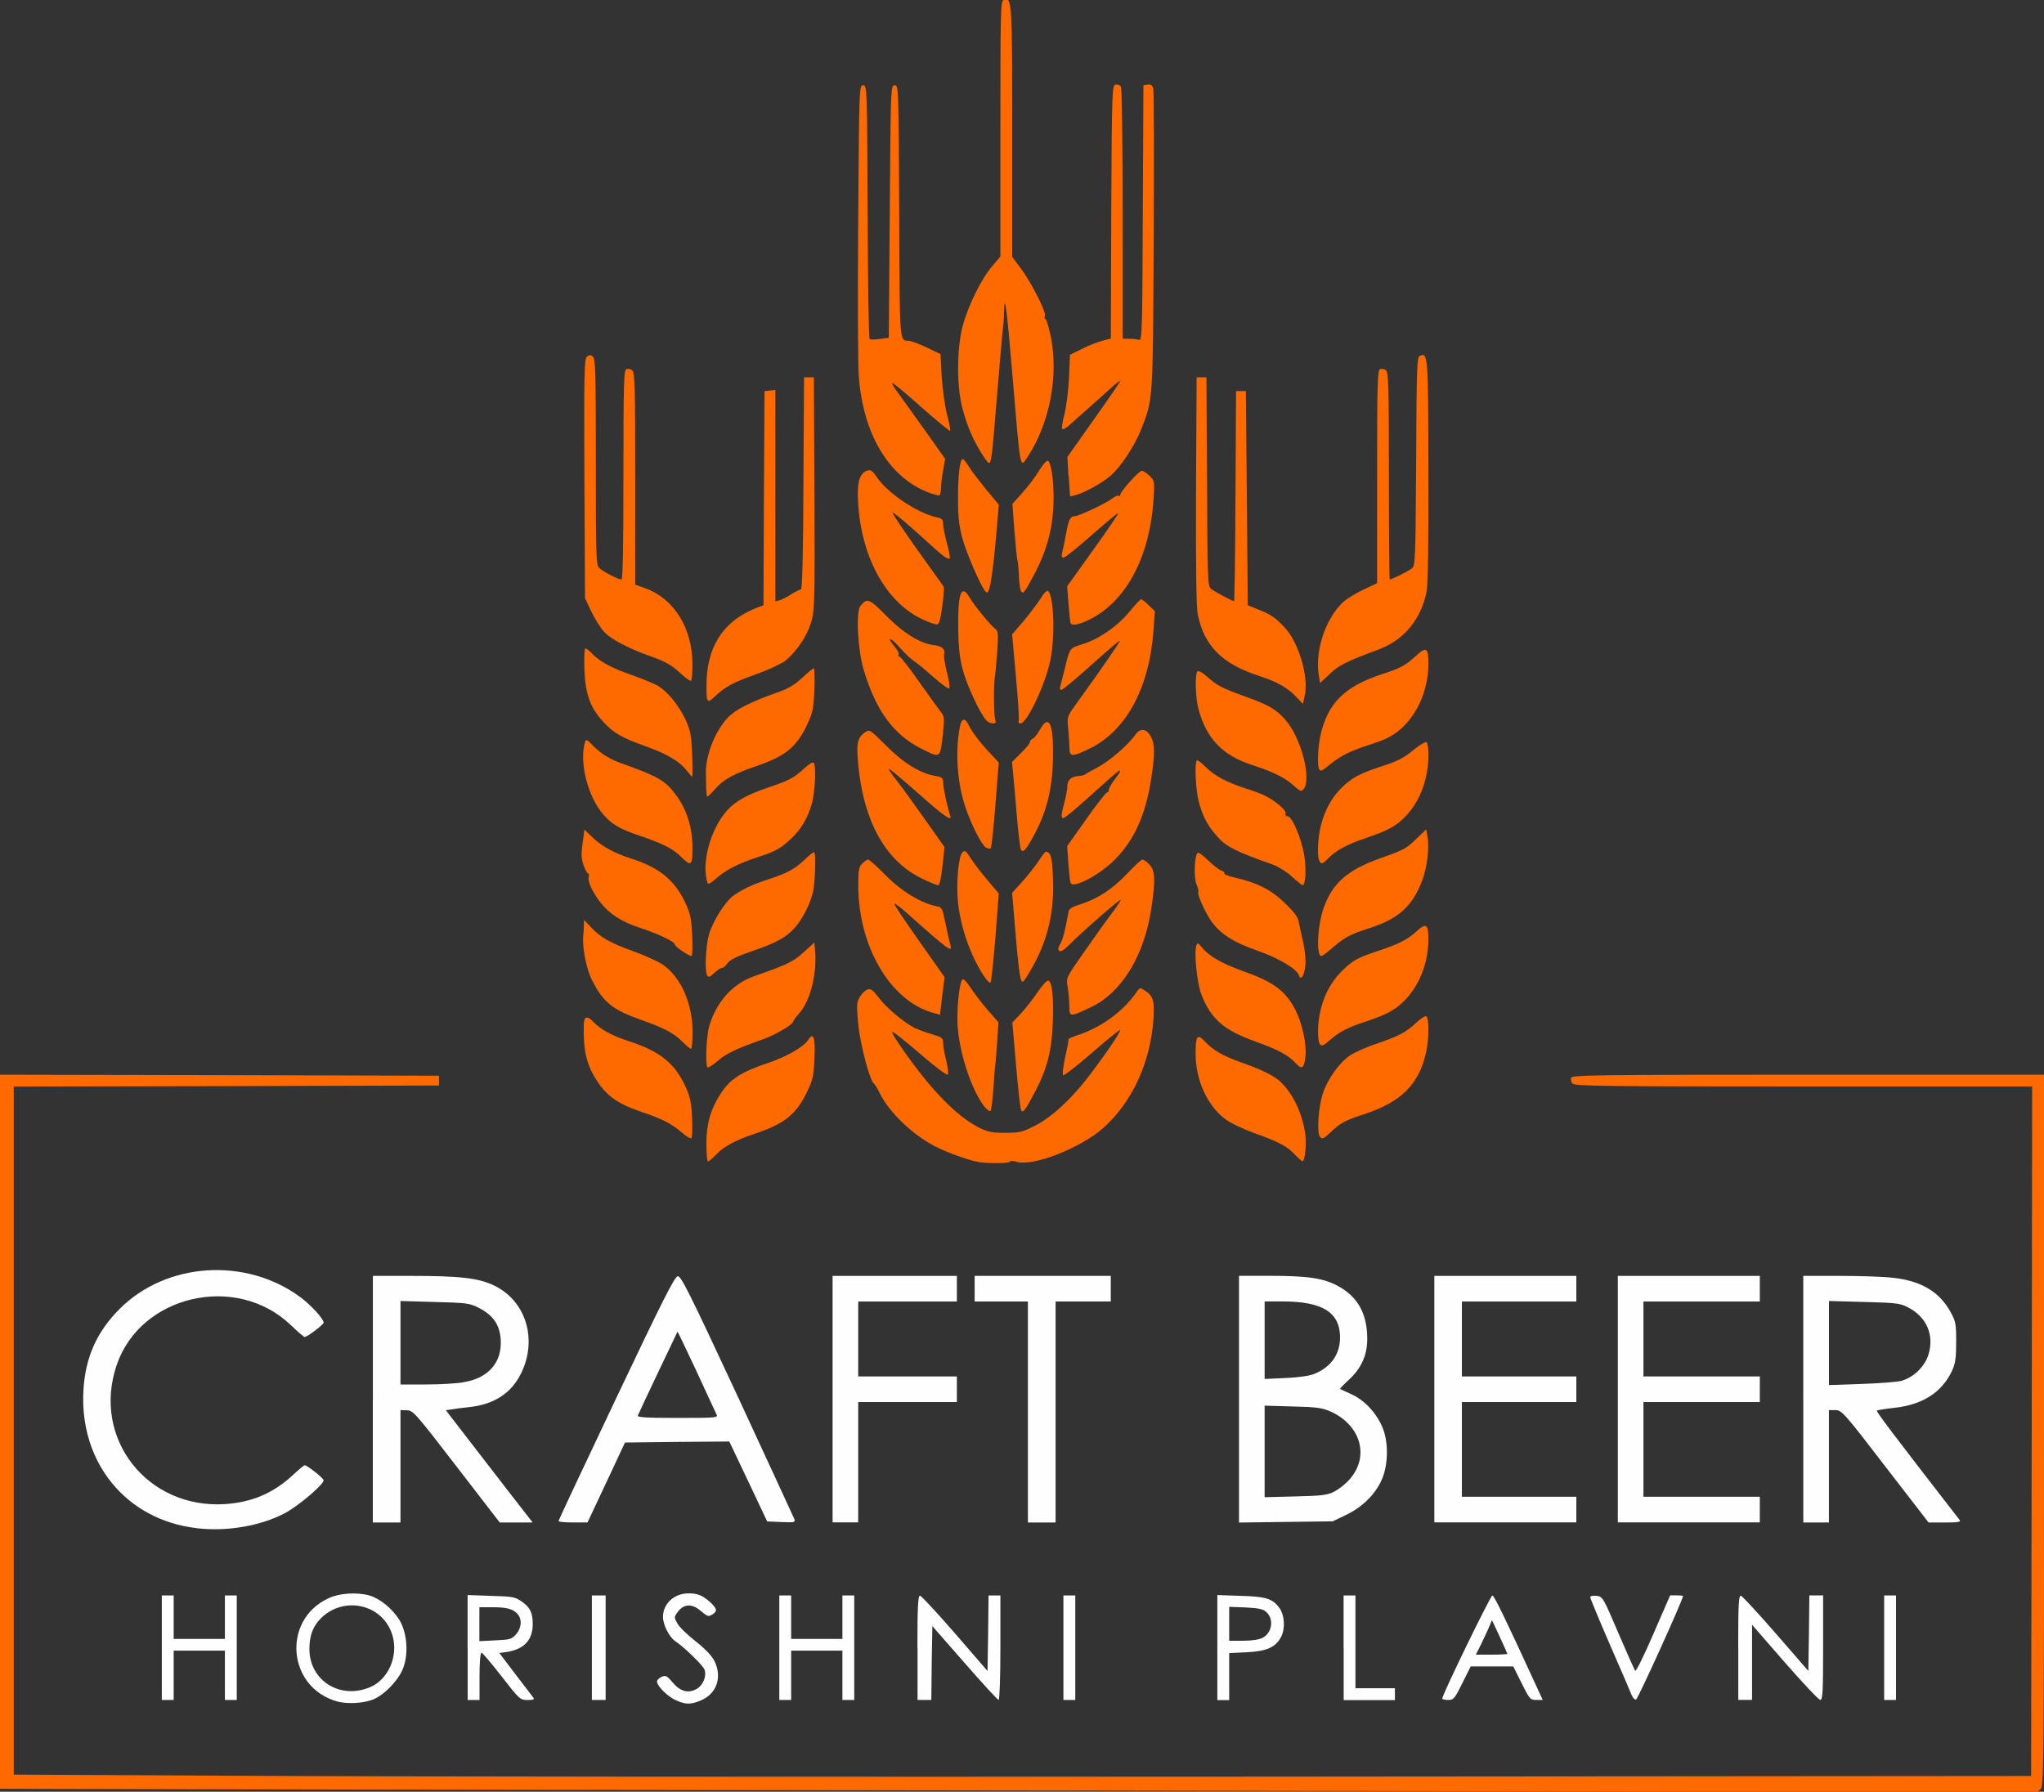 <svg xmlns='http://www.w3.org/2000/svg' viewBox='0 0 300 263'>
<rect x="0" y="0" width="300" height="263" fill="#333333" stroke="none"/>
<g fill='#fe6900'>
<path d='m158.11,262.83c-77.17,-0.09 -144.295,-0.2 -149.19,-0.23l-8.92,-0.03l0,-52.41l0,-52.41l32.2,0.06l32.23,0.09l0,0.72l0,0.72l-31.19,0.09l-31.22,0.06l0,50.5l0,50.5l33.39,0.17c18.33,0.12 84.96,0.17 148.03,0.12l114.67,-0.09l0.09,-50.59l0.06,-50.62l-33.56,0c-29.33,0 -33.591,-0.06 -33.91,-0.43c-0.2,-0.23 -0.29,-0.64 -0.17,-0.87c0.14,-0.38 4.14,-0.43 34.78,-0.43l34.6,0l0,52.21c0,50.24 -0.03,52.27 -0.52,52.7c-0.29,0.29 -0.67,0.46 -0.81,0.43c-0.14,-0.03 -63.39,-0.14 -140.56,-0.26z'/>
<path d='m143.63,170.57c-1.48,-0.26 -4.55,-1.36 -6.37,-2.29c-3.36,-1.74 -6.75,-5.01 -8.11,-7.76c-0.35,-0.72 -0.75,-1.39 -0.898,-1.48c-0.58,-0.38 -1.998,-5.73 -2.29,-8.72c-0.26,-2.78 -0.23,-3.21 0.23,-3.97c0.26,-0.46 0.75,-0.96 1.1,-1.1c0.52,-0.17 0.81,0.03 1.71,1.22c1.1,1.48 3.62,3.56 5.21,4.4c0.49,0.23 1.62,0.67 2.55,0.93c1.48,0.43 1.65,0.55 1.65,1.25c0,0.41 0.2,1.59 0.46,2.61c0.26,1.01 0.35,1.97 0.23,2.08c-0.14,0.14 -1.998,-1.25 -4.11,-3.098c-2.11,-1.82 -3.94,-3.27 -4.03,-3.19c-0.23,0.26 3.19,5.07 5.5,7.79c2.64,3.07 5.01,5.15 7.15,6.23c1.33,0.67 1.97,0.81 3.91,0.81c2.11,0 2.55,-0.12 4.31,-1.01c2.52,-1.25 5.59,-4.11 8.19,-7.59c2.58,-3.42 4.52,-6.31 4.37,-6.49c-0.09,-0.06 -1.94,1.45 -4.14,3.36c-2.2,1.91 -4.11,3.39 -4.23,3.27c-0.12,-0.14 0.03,-1.33 0.32,-2.69c0.32,-1.36 0.52,-2.52 0.49,-2.61c-0.03,-0.06 0.75,-0.41 1.74,-0.72c3.24,-1.13 6.4,-3.47 8.25,-6.197c0.46,-0.67 0.52,-0.67 1.22,-0.2c1.22,0.78 1.42,1.51 1.25,4.199c-0.46,6.4 -3.098,12.13 -7.36,15.96c-3.33,2.95 -10.34,5.7 -12.71,4.98c-0.55,-0.17 -0.98,-0.17 -0.98,-0.03c0,0.26 -3.21,0.29 -4.63,0.06z'/>
<path d='m103.67,167.93c0,-2.92 0.61,-5.07 2.06,-7.33c1.39,-2.2 3.01,-3.24 7.15,-4.63c2.69,-0.93 5.07,-2.29 5.76,-3.36c0.75,-1.16 1.04,-0.35 0.898,2.72c-0.09,2.43 -0.23,3.13 -0.98,4.72c-1.65,3.5 -3.3,4.86 -7.79,6.37c-2.92,0.98 -4.58,1.88 -5.76,3.16c-0.49,0.49 -0.96,0.898 -1.1,0.898c-0.12,0 -0.23,-1.16 -0.23,-2.55z'/>
<path d='m190.02,169.44c-1.13,-1.19 -2.37,-1.85 -5.97,-3.13c-1.53,-0.55 -3.42,-1.45 -4.199,-2.03c-2.64,-1.94 -4.37,-5.76 -4.37,-9.56c0,-2.69 0.23,-3.04 1.33,-1.88c1.25,1.33 2.64,2.14 5.42,3.13c3.21,1.13 5.097,2.08 6.02,3.13c1.74,1.85 2.92,4.49 3.33,7.41c0.2,1.42 -0.06,3.97 -0.41,3.94c-0.12,0 -0.64,-0.46 -1.16,-1.01z'/>
<path d='m100.05,166.22c-1.48,-1.27 -2.87,-1.998 -5.91,-3.01c-3.33,-1.13 -4.98,-2.26 -6.4,-4.37c-1.65,-2.49 -2.14,-4.49 -2.06,-8.398c0.03,-1.3 0.49,-1.42 1.48,-0.38c0.98,1.04 2.72,1.998 5.07,2.75c4.58,1.48 6.75,3.19 8.34,6.6c0.72,1.56 0.898,2.35 1.01,4.69c0.06,1.53 0.03,2.896 -0.12,2.98c-0.14,0.09 -0.78,-0.32 -1.42,-0.87z'/>
<path d='m193.73,166.86c-0.49,-0.58 -0.23,-4.34 0.43,-6.37c0.69,-2.11 2.4,-4.49 3.97,-5.56c0.75,-0.49 2.46,-1.25 3.76,-1.68c3.27,-1.1 4.52,-1.74 5.94,-3.098c0.64,-0.64 1.33,-1.07 1.51,-0.98c0.41,0.26 0.41,3.19 0,5.15c-1.01,4.78 -3.65,7.44 -9.09,9.21c-2.78,0.898 -3.56,1.33 -4.95,2.66c-1.04,0.98 -1.22,1.07 -1.56,0.67z'/>
<path d='m144.498,162.46c-1.85,-2.37 -3.65,-7.67 -3.94,-11.79c-0.17,-2.43 0.23,-6.43 0.69,-6.89c0.17,-0.17 0.64,0.32 1.25,1.27c0.55,0.84 1.68,2.29 2.52,3.27l1.53,1.74l-0.2,2.896c-0.09,1.59 -0.23,3.098 -0.26,3.33c-0.06,0.23 -0.17,1.82 -0.29,3.56c-0.12,1.71 -0.32,3.19 -0.43,3.24c-0.14,0.09 -0.52,-0.2 -0.87,-0.64z'/>
<path d='m149.88,162.98c-0.12,-0.17 -0.46,-3.16 -0.75,-6.6l-0.55,-6.28l1.22,-1.3c0.69,-0.72 1.795,-2.14 2.49,-3.16c0.67,-1.01 1.39,-1.77 1.56,-1.71c0.58,0.17 0.81,2.49 0.67,6.14c-0.14,4.08 -0.81,6.75 -2.52,10.02c-1.48,2.84 -1.85,3.33 -2.11,2.896z'/>
<path d='m103.84,156.67c-0.35,-0.35 -0.17,-4.63 0.26,-6.08c1.07,-3.56 3.45,-6.197 6.57,-7.297c4.84,-1.68 5.79,-2.14 7.297,-3.53l1.56,-1.42l0.12,1.51c0.23,3.33 -0.78,7.15 -2.37,8.92c-0.49,0.55 -0.87,1.07 -0.87,1.19c0,0.41 -2.61,1.94 -4.4,2.58c-3.85,1.36 -5.47,2.11 -6.69,3.21c-0.72,0.61 -1.36,1.01 -1.48,0.93z'/>
<path d='m190.22,156.12c-1.13,-1.25 -2.52,-1.998 -6.05,-3.27c-4.58,-1.65 -6.46,-3.3 -7.85,-6.89c-0.64,-1.71 -1.1,-6.23 -0.72,-7.21c0.14,-0.41 0.26,-0.35 0.78,0.29c1.01,1.27 2.896,2.37 6.05,3.5c4.49,1.59 6.25,2.896 7.7,5.7c0.96,1.85 1.65,4.98 1.48,6.69c-0.17,1.85 -0.49,2.14 -1.39,1.19z'/>
<path d='m100.16,152.93c-1.19,-1.25 -2.72,-2.06 -6.197,-3.27c-4.11,-1.48 -5.44,-2.55 -7.09,-5.82c-0.81,-1.59 -1.45,-4.86 -1.27,-6.46c0.03,-0.35 0.09,-1.01 0.09,-1.48l0.03,-0.87l0.96,1.01c1.39,1.53 2.92,2.4 6.28,3.591c1.68,0.61 3.591,1.48 4.29,1.94c2.69,1.85 4.4,5.73 4.4,9.96c0,1.33 -0.12,2.43 -0.23,2.43c-0.12,0 -0.69,-0.46 -1.25,-1.04z'/>
<path d='m193.78,153.34c-0.49,-0.49 -0.43,-3.27 0.09,-5.299c0.64,-2.43 1.77,-4.34 3.53,-5.94c1.25,-1.16 2.03,-1.56 4.34,-2.35c3.53,-1.16 4.72,-1.74 6.197,-3.07c1.36,-1.25 1.71,-1.04 1.71,1.1c0,3.33 -1.13,6.46 -3.19,8.75c-1.39,1.56 -2.87,2.4 -5.94,3.39c-2.66,0.87 -3.996,1.56 -5.33,2.75c-0.84,0.75 -1.16,0.93 -1.42,0.67z'/>
<path d='m136.77,148.62c-6.197,-1.85 -10.8,-9.79 -10.8,-18.68c0,-2.23 0.09,-2.69 0.58,-3.19c0.32,-0.32 0.72,-0.58 0.87,-0.58c0.17,0 1.33,1.04 2.58,2.32c2.32,2.35 5.21,4.08 7.41,4.52c0.84,0.14 0.898,0.26 1.36,2.52c0.26,1.3 0.58,2.69 0.69,3.07c0.41,1.36 -0.09,1.01 -6.49,-4.69c-0.87,-0.78 -1.62,-1.33 -1.71,-1.25c-0.09,0.06 1.56,2.52 3.62,5.44l3.76,5.33l-0.35,2.75l-0.32,2.78l-1.22,-0.35z'/>
<path d='m156.95,147.55c-0.03,-0.84 -0.14,-2.08 -0.26,-2.78c-0.23,-1.22 -0.23,-1.25 2.55,-5.21c1.53,-2.17 3.33,-4.72 4.03,-5.62c0.67,-0.898 1.22,-1.74 1.22,-1.85c0,-0.26 -5.62,4.63 -7.62,6.66c-0.75,0.75 -1.22,1.01 -1.42,0.81c-0.2,-0.2 -0.14,-0.49 0.14,-0.96c0.38,-0.61 0.67,-1.68 1.25,-4.78c0.06,-0.43 0.55,-0.72 1.77,-1.1c2.49,-0.78 4.69,-2.23 6.86,-4.52c1.04,-1.1 2.03,-2.03 2.2,-2.03c0.17,0 0.64,0.32 1.01,0.72c0.87,0.84 0.93,2.35 0.29,6.52c-1.04,6.89 -4.34,12.28 -8.83,14.42c-3.19,1.51 -3.19,1.51 -3.19,-0.29z'/>
<path d='m144.44,143.32c-1.998,-3.01 -3.47,-7.21 -3.85,-11.0c-0.26,-2.75 0.09,-6.6 0.64,-7.18c0.38,-0.38 0.52,-0.29 1.25,0.84c0.43,0.69 1.53,2.14 2.46,3.21l1.65,1.97l-0.49,6.4c-0.29,3.53 -0.61,6.54 -0.72,6.66c-0.12,0.12 -0.52,-0.26 -0.93,-0.898z'/>
<path d='m149.91,143.93c-0.23,-0.41 -0.49,-2.43 -0.93,-7.73l-0.43,-5.15l1.45,-1.59c0.81,-0.898 1.88,-2.26 2.4,-3.01c0.49,-0.78 0.98,-1.42 1.07,-1.42c0.75,0.03 0.96,0.72 1.07,3.79c0.23,5.15 -0.78,9.35 -3.3,13.64c-1.01,1.71 -1.13,1.85 -1.33,1.48z'/>
<path d='m103.81,143.23c-0.41,-0.61 -0.23,-4.4 0.26,-6.11c0.58,-1.94 2.35,-4.75 3.53,-5.62c1.27,-0.93 2.92,-1.71 5.18,-2.43c2.81,-0.93 3.88,-1.51 5.33,-2.896c0.67,-0.67 1.3,-1.13 1.39,-1.07c0.26,0.26 0.14,4.4 -0.17,5.79c-0.41,1.795 -1.51,3.94 -2.66,5.27c-1.19,1.36 -2.75,2.23 -5.79,3.27c-2.98,1.04 -3.76,1.42 -4.26,2.14c-0.2,0.29 -0.52,0.52 -0.72,0.52c-0.17,0 -0.67,0.35 -1.1,0.75c-0.55,0.55 -0.84,0.64 -0.98,0.38z'/>
<path d='m190.66,143.17c-0.35,-0.96 -2.98,-2.52 -5.94,-3.56c-3.79,-1.3 -5.82,-2.66 -7.12,-4.66c-0.98,-1.56 -1.94,-3.82 -1.71,-4.05c0.06,-0.09 -0.06,-0.58 -0.29,-1.1c-0.41,-1.01 -0.29,-4.34 0.2,-4.63c0.12,-0.09 0.81,0.43 1.53,1.13c0.72,0.69 1.56,1.36 1.91,1.48c0.32,0.09 0.52,0.29 0.46,0.41c-0.09,0.12 0.52,0.38 1.36,0.58c3.42,0.78 5.42,1.77 7.47,3.74c1.36,1.3 1.998,2.14 2.08,2.78c0.09,0.49 0.38,1.82 0.64,2.92c0.26,1.13 0.43,2.66 0.35,3.42c-0.14,1.53 -0.64,2.37 -0.96,1.56z'/>
<path d='m100.14,139.61c-0.61,-0.38 -1.1,-0.84 -1.1,-0.98c0,-0.41 -2.37,-1.53 -5.097,-2.43c-3.591,-1.19 -5.56,-2.78 -7.12,-5.79c-0.32,-0.61 -0.49,-1.36 -0.43,-1.65c0.09,-0.32 0.03,-0.55 -0.09,-0.55c-0.12,0 -0.43,-0.55 -0.67,-1.25c-0.32,-0.96 -0.35,-1.65 -0.12,-3.21l0.26,-1.97l1.22,1.16c1.3,1.27 3.21,2.32 5.68,3.098c4.11,1.3 6.34,3.16 7.91,6.46c0.75,1.62 0.898,2.32 1.01,4.89c0.09,1.62 0.03,2.98 -0.12,2.95c-0.14,0 -0.75,-0.32 -1.33,-0.72z'/>
<path d='m193.55,139.61c-0.29,-1.19 0.06,-4.46 0.69,-6.25c1.3,-3.71 3.45,-5.62 8.28,-7.36c3.65,-1.3 3.82,-1.39 5.44,-2.95l1.36,-1.3l0.2,1.1c0.29,1.56 -0.06,4.43 -0.75,6.31c-1.42,3.79 -3.42,5.65 -7.59,7.01c-3.39,1.13 -3.68,1.3 -6.17,3.42c-1.16,0.96 -1.25,0.96 -1.48,0.03z'/>
<path d='m103.84,129.62c-0.93,-2.95 0.43,-7.93 2.896,-10.69c1.25,-1.36 2.98,-2.32 6.17,-3.39c2.87,-0.96 3.62,-1.36 5.097,-2.72c0.78,-0.72 1.33,-1.04 1.45,-0.84c0.35,0.58 0.17,4.43 -0.32,6.05c-0.61,2.14 -1.62,3.79 -3.13,5.18c-1.51,1.39 -2.26,1.795 -4.95,2.66c-2.72,0.898 -4.58,1.85 -5.94,3.07c-0.81,0.72 -1.19,0.93 -1.27,0.67z'/>
<path d='m135.26,128.93c-5.59,-2.69 -8.89,-9.06 -9.41,-18.24c-0.09,-1.795 0.17,-2.58 1.1,-3.19c0.69,-0.46 0.72,-0.43 3.13,1.97c2.52,2.55 5.04,4.08 7.24,4.43c0.96,0.17 1.1,0.29 1.1,0.96c0,0.75 0.67,3.79 1.01,4.75c0.46,1.13 -0.75,0.32 -4.63,-3.13c-2.23,-1.97 -4.17,-3.591 -4.29,-3.62c-0.14,0 0.2,0.55 0.75,1.25c0.55,0.67 2.43,3.24 4.17,5.7l3.19,4.52l-0.29,2.81c-0.17,1.65 -0.43,2.81 -0.64,2.81c-0.17,0 -1.27,-0.46 -2.43,-1.01z'/>
<path d='m157.12,129.59c-0.09,-0.2 -0.2,-1.51 -0.32,-2.87l-0.17,-2.52l2.78,-3.94c1.53,-2.17 2.92,-3.94 3.07,-3.94c0.14,0 0.26,-0.17 0.26,-0.38c0,-0.2 0.38,-0.898 0.87,-1.53c1.39,-1.85 1.01,-1.74 -1.36,0.41c-4.17,3.76 -5.94,5.27 -6.197,5.27c-0.35,0 -0.32,-0.46 0.17,-2.32c0.23,-0.87 0.43,-1.94 0.43,-2.35c0,-0.93 0.55,-1.42 1.65,-1.51c0.43,-0.03 0.87,-0.14 0.96,-0.23c0.09,-0.09 0.93,-0.58 1.88,-1.07c1.77,-0.96 4.49,-3.3 5.53,-4.81c0.72,-1.01 1.65,-0.84 2.29,0.41c0.55,1.04 0.55,2.58 0,6.08c-0.81,5.36 -2.52,9.12 -5.5,12.05c-2.26,2.2 -6.05,4.17 -6.34,3.24z'/>
<path d='m189.61,128.67c-0.72,-0.67 -1.97,-1.45 -2.75,-1.74c-5.33,-1.88 -6.78,-2.61 -8.02,-3.94c-1.51,-1.62 -2.35,-3.13 -2.92,-5.42c-0.43,-1.62 -0.61,-5.62 -0.26,-5.94c0.09,-0.12 0.67,0.32 1.27,0.93c1.3,1.3 3.07,2.26 5.94,3.19c1.13,0.35 2.43,0.84 2.896,1.1c1.51,0.75 3.07,2.14 2.92,2.55c-0.09,0.23 0.03,0.41 0.29,0.41c0.67,0 2.08,3.33 2.46,5.82c0.32,2.06 0.17,4.31 -0.26,4.31c-0.12,-0.03 -0.81,-0.58 -1.56,-1.27z'/>
<path d='m99.93,125.74c-1.16,-1.16 -2.66,-1.91 -6.05,-3.07c-2.87,-0.96 -4.05,-1.65 -5.299,-3.07c-2.35,-2.69 -3.62,-7.82 -2.69,-10.77c0.12,-0.32 0.32,-0.23 0.84,0.32c1.25,1.33 2.55,2.2 4.34,2.84c5.65,2.03 6.66,2.61 8.28,4.89c1.51,2.11 2.29,4.69 2.29,7.59c0,2.64 -0.2,2.78 -1.71,1.27z'/>
<path d='m193.61,126.29c-0.32,-0.81 -0.17,-3.45 0.26,-5.13c0.61,-2.35 1.65,-4.199 3.098,-5.59c1.42,-1.39 2.72,-2.08 5.59,-3.01c2.69,-0.87 3.5,-1.3 5.13,-2.66c0.78,-0.61 1.51,-1.04 1.68,-0.96c0.14,0.09 0.29,0.87 0.29,1.71c0,3.56 -1.13,6.75 -3.21,9.01c-1.45,1.56 -2.64,2.23 -6.02,3.36c-2.72,0.93 -4.46,1.88 -5.5,2.98c-0.81,0.87 -1.07,0.93 -1.3,0.29z'/>
<path d='m149.83,124.7c-0.09,-0.17 -0.38,-2.35 -0.58,-4.86c-0.2,-2.49 -0.46,-5.299 -0.55,-6.25l-0.17,-1.74l1.3,-1.3c0.72,-0.69 1.33,-1.42 1.33,-1.62c0,-0.2 0.17,-0.41 0.41,-0.49c0.23,-0.09 0.69,-0.69 1.07,-1.36c1.42,-2.49 2.08,-0.69 1.88,5.07c-0.14,3.996 -1.04,7.38 -2.896,10.69c-1.13,2.03 -1.48,2.37 -1.795,1.88z'/>
<path d='m144.7,124.41c-0.61,-0.38 -2.08,-3.21 -2.98,-5.85c-1.25,-3.65 -1.56,-8.34 -0.81,-11.99c0.23,-1.16 0.75,-1.22 1.25,-0.17c0.43,0.96 1.795,2.75 3.3,4.31l1.13,1.22l-0.49,6.17c-0.26,3.42 -0.58,6.28 -0.69,6.4c-0.09,0.12 -0.41,0.06 -0.69,-0.09z'/>
<path d='m103.64,115.61c0,-0.72 -0.03,-1.65 -0.03,-2.08c-0.09,-2.58 1.36,-6.25 3.21,-8.19c1.13,-1.19 3.24,-2.26 7.12,-3.65c1.77,-0.61 2.66,-1.13 3.79,-2.2c0.81,-0.75 1.56,-1.39 1.71,-1.39c0.12,0 0.14,1.42 0.09,3.13c-0.12,2.72 -0.23,3.36 -1.01,5.01c-1.56,3.39 -3.19,4.72 -7.47,6.197c-3.3,1.13 -4.81,1.94 -6.02,3.3c-0.58,0.67 -1.13,1.19 -1.22,1.19c-0.09,0 -0.14,-0.58 -0.17,-1.3z'/>
<path d='m189.82,115.26c-1.27,-1.13 -2.98,-1.97 -6.08,-2.98c-4.34,-1.42 -6.69,-3.88 -7.85,-8.25c-0.46,-1.71 -0.52,-5.24 -0.12,-5.5c0.17,-0.12 0.81,0.26 1.45,0.84c1.42,1.27 2.17,1.65 5.68,2.92c3.3,1.19 4.34,1.795 5.7,3.3c2.32,2.55 3.94,8.66 2.75,10.22c-0.35,0.43 -0.49,0.38 -1.53,-0.55z'/>
<path d='m100.83,113.17c-1.01,-1.36 -2.87,-2.49 -6.14,-3.65c-3.53,-1.27 -4.66,-1.94 -6.197,-3.62c-1.88,-2.08 -2.58,-3.996 -2.72,-7.59c-0.06,-1.88 0,-3.13 0.14,-3.13c0.17,0 0.52,0.29 0.84,0.61c1.1,1.22 2.95,2.26 5.91,3.27c1.65,0.58 3.42,1.33 3.94,1.62c1.45,0.93 2.98,2.81 3.97,4.86c0.78,1.71 0.898,2.29 1.01,5.18c0.09,1.795 0.09,3.27 0,3.27c-0.06,0 -0.41,-0.38 -0.75,-0.84z'/>
<path d='m193.64,112.94c-0.32,-0.29 -0.23,-3.098 0.12,-4.78c1.04,-4.89 3.5,-7.38 9.09,-9.21c2.69,-0.87 3.45,-1.27 4.98,-2.69c1.51,-1.39 1.82,-1.22 1.82,1.16c0,4.66 -2.43,9.12 -5.94,10.86c-0.46,0.26 -1.77,0.75 -2.896,1.1c-2.61,0.84 -4.05,1.56 -5.56,2.78c-1.3,1.07 -1.33,1.07 -1.62,0.78z'/>
<path d='m135.29,109.93c-4.11,-2.03 -6.72,-5.59 -8.51,-11.55c-0.898,-2.98 -1.19,-8.6 -0.49,-9.44c0.98,-1.22 1.27,-1.1 3.79,1.45c2.55,2.58 5.04,4.11 7.04,4.31c1.16,0.14 1.68,0.64 1.45,1.39c-0.09,0.23 0.12,1.42 0.41,2.61c0.32,1.16 0.46,2.23 0.35,2.35c-0.12,0.12 -1.16,-0.64 -2.35,-1.68c-1.19,-1.07 -2.52,-2.14 -2.92,-2.4c-0.41,-0.26 -1.33,-1.16 -2.08,-1.998c-1.39,-1.56 -1.94,-1.56 -0.64,0c0.41,0.46 0.67,0.98 0.55,1.13c-0.09,0.14 -0.03,0.26 0.12,0.26c0.14,0 1.45,1.65 2.84,3.65c1.42,2.03 2.87,3.996 3.19,4.43c0.58,0.72 0.61,0.898 0.32,3.591c-0.38,3.27 -0.35,3.27 -3.04,1.91z'/>
<path d='m156.95,109.7c0,-0.61 -0.09,-1.88 -0.17,-2.81c-0.17,-1.68 -0.14,-1.74 1.19,-3.591c3.97,-5.5 6.46,-9.12 6.37,-9.24c-0.06,-0.06 -1.94,1.56 -4.17,3.56c-2.23,1.998 -4.199,3.65 -4.4,3.65c-0.2,0 -0.26,-0.23 -0.12,-0.64c0.09,-0.38 0.38,-1.45 0.61,-2.4c0.78,-3.21 0.69,-3.07 2.64,-3.68c2.37,-0.72 5.097,-2.61 6.89,-4.78c0.78,-0.98 1.56,-1.795 1.68,-1.795c0.14,-0.03 0.64,0.38 1.13,0.87l0.898,0.87l-0.2,2.81c-0.61,8.51 -4.05,14.86 -9.53,17.43c-2.46,1.19 -2.81,1.16 -2.81,-0.26z'/>
<path d='m144.73,105.7c-0.96,-1.07 -2.87,-5.24 -3.45,-7.47c-0.43,-1.65 -0.61,-3.33 -0.64,-5.79c-0.09,-5.24 0.43,-6.81 1.62,-4.81c0.69,1.19 3.098,4.14 3.76,4.63c0.49,0.35 0.52,0.64 0.35,3.33c-0.12,1.59 -0.26,3.19 -0.32,3.5c-0.23,1.07 -0.2,5.79 0,6.46c0.17,0.52 0.12,0.64 -0.35,0.64c-0.29,0 -0.75,-0.23 -0.98,-0.49z'/>
<path d='m149.51,105.79c0.09,-0.23 -0.09,-3.16 -0.41,-6.54l-0.55,-6.14l1.65,-1.91c0.898,-1.07 2.03,-2.58 2.52,-3.33c0.52,-0.87 0.96,-1.27 1.13,-1.1c0.84,0.84 1.01,6.69 0.32,10.11c-0.75,3.62 -3.45,9.32 -4.4,9.32c-0.23,0 -0.35,-0.17 -0.26,-0.41z'/>
<path d='m190.25,102.29c-1.3,-1.36 -2.84,-2.23 -5.36,-3.04c-5.5,-1.77 -8.14,-4.4 -9.09,-9.06c-0.23,-1.01 -0.29,-7.09 -0.26,-18.16l0.09,-16.65l0.72,0l0.72,0l0.09,15.32c0.06,14.16 0.09,15.35 0.58,15.72c0.52,0.43 3.13,1.82 3.39,1.82c0.06,0 0.17,-6.95 0.2,-15.41l0.09,-15.43l0.72,0l0.72,0l0.14,15.72l0.14,15.72l1.68,0.69c1.77,0.69 2.37,1.13 3.76,2.61c2.03,2.14 3.53,7.24 2.92,9.96l-0.26,1.22l-1.01,-1.04z'/>
<path d='m103.78,102.6c-0.09,-0.26 -0.12,-1.62 -0.06,-3.01c0.29,-5.18 2.78,-8.66 7.53,-10.45l0.81,-0.29l0.06,-15.72l0.09,-15.72l0.81,-0.09l0.78,-0.09l0,15.52l0,15.52l0.67,-0.17c0.35,-0.12 1.13,-0.52 1.71,-0.898c0.61,-0.38 1.22,-0.69 1.39,-0.69c0.17,0 0.32,-5.299 0.35,-15.55l0.09,-15.58l0.72,0l0.72,0l0.09,17.08c0.06,16.36 0.03,17.17 -0.52,18.97c-0.61,1.998 -2.11,4.199 -3.76,5.56c-0.58,0.43 -2.52,1.36 -4.34,1.998c-3.45,1.25 -4.43,1.77 -5.99,3.24c-0.81,0.75 -0.96,0.81 -1.13,0.38z'/>
<path d='m193.61,99.42c-0.69,-3.47 0.72,-8.19 3.27,-10.8c0.55,-0.58 1.97,-1.48 3.13,-2.03l2.11,-0.98l0,-15.64c0,-13.67 0.06,-15.64 0.43,-15.78c0.23,-0.12 0.64,-0.03 0.87,0.17c0.38,0.32 0.43,2.46 0.43,15.52c0,8.34 0.06,15.17 0.12,15.17c0.32,0 2.69,-1.19 3.21,-1.59c0.55,-0.43 0.58,-0.87 0.67,-15.75c0.06,-13.9 0.12,-15.35 0.55,-15.49c1.19,-0.46 1.22,-0.17 1.25,16.77c0.03,10.45 -0.06,16.77 -0.26,17.81c-0.81,4.11 -3.33,7.15 -7.07,8.54c-4.86,1.82 -5.85,2.32 -7.18,3.62l-1.39,1.3l-0.14,-0.84z'/>
<path d='m99.7,98.67c-1.1,-1.01 -2.08,-1.56 -3.76,-2.17c-3.65,-1.27 -6.31,-2.66 -7.33,-3.82c-0.52,-0.58 -1.36,-1.94 -1.85,-2.98l-0.898,-1.88l-0.09,-17.55c-0.06,-15.46 -0.03,-17.61 0.38,-17.92c0.35,-0.29 0.52,-0.29 0.87,0c0.38,0.32 0.43,2.4 0.43,15.49c0,14.04 0.03,15.14 0.52,15.55c0.58,0.55 2.81,1.68 3.24,1.68c0.2,0 0.29,-4.92 0.29,-15.35c0,-13.44 0.06,-15.38 0.43,-15.52c0.23,-0.12 0.64,-0.03 0.87,0.17c0.38,0.32 0.43,2.49 0.43,15.898l0,15.55l1.45,0.52c4.26,1.53 6.95,5.88 6.95,11.18c0,1.25 -0.09,2.35 -0.2,2.4c-0.14,0.09 -0.898,-0.46 -1.74,-1.25z'/>
<path d='m135.32,90.88c-5.53,-2.64 -9.18,-9.61 -9.41,-18.01c-0.06,-2.4 0.38,-3.53 1.48,-3.82c0.43,-0.12 0.75,0.14 1.3,0.98c1.56,2.35 5.94,5.27 8.8,5.91c0.75,0.14 0.93,0.32 0.93,0.98c0,0.41 0.26,1.68 0.55,2.78c0.32,1.1 0.49,2.11 0.43,2.23c-0.17,0.29 -0.898,-0.2 -2.52,-1.68c-3.24,-2.98 -5.73,-5.097 -5.85,-4.98c-0.09,0.09 1.53,2.49 3.56,5.36c2.06,2.87 3.82,5.33 3.91,5.47c0.09,0.14 0,1.45 -0.2,2.87c-0.23,1.85 -0.46,2.64 -0.75,2.69c-0.23,0.03 -1.25,-0.32 -2.23,-0.78z'/>
<path d='m157.15,91.51c-0.09,-0.14 -0.2,-1.39 -0.32,-2.84l-0.2,-2.61l3.79,-5.299c2.11,-2.92 3.76,-5.36 3.71,-5.44c-0.09,-0.06 -1.795,1.39 -3.88,3.21c-2.06,1.82 -3.91,3.3 -4.14,3.33c-0.29,0 -0.35,-0.23 -0.17,-0.93c0.12,-0.52 0.38,-1.74 0.55,-2.69c0.35,-1.97 0.61,-2.46 1.22,-2.46c0.58,0 4.66,-1.91 5.53,-2.61c0.41,-0.32 0.84,-0.49 0.98,-0.41c0.14,0.09 0.23,0.06 0.2,-0.09c-0.12,-0.38 2.72,-3.56 3.16,-3.56c0.23,0 0.75,0.35 1.16,0.75c0.72,0.72 0.75,0.78 0.55,3.65c-0.61,8.54 -4.199,15.09 -9.76,17.61c-1.33,0.61 -2.17,0.72 -2.37,0.38z'/>
<path d='m144.58,86.74c-0.72,-0.87 -2.69,-5.47 -3.3,-7.62c-0.49,-1.74 -0.67,-3.16 -0.67,-5.65c-0.03,-3.47 0.26,-6.08 0.69,-6.08c0.14,0 0.55,0.49 0.898,1.1c0.35,0.58 1.51,2.08 2.52,3.33l1.88,2.26l-0.35,4.11c-0.38,4.49 -0.84,7.93 -1.16,8.54c-0.17,0.32 -0.26,0.32 -0.52,0z'/>
<path d='m149.86,86.77c-0.14,-0.17 -0.26,-1.22 -0.32,-2.26c-0.03,-1.04 -0.14,-2.11 -0.23,-2.35c-0.06,-0.23 -0.26,-2.17 -0.43,-4.31l-0.29,-3.88l1.45,-1.62c0.81,-0.898 1.94,-2.37 2.49,-3.3c0.67,-1.07 1.16,-1.56 1.33,-1.39c0.43,0.43 0.75,2.58 0.78,5.27c0,4.23 -0.87,7.7 -2.92,11.53c-1.36,2.55 -1.56,2.81 -1.85,2.32z'/>
<path d='m136.04,72.2c-5.7,-2.32 -9.38,-8.6 -9.99,-16.97c-0.14,-1.68 -0.17,-11.96 -0.09,-22.88c0.14,-19.6 0.14,-19.84 0.72,-19.84c0.58,0 0.58,0.23 0.67,18.53c0.03,10.16 0.14,18.591 0.29,18.71c0.12,0.12 0.78,0.12 1.51,0l1.3,-0.17l0.14,-18.53c0.14,-18.3 0.14,-18.53 0.72,-18.53c0.58,0 0.58,0.23 0.67,18.5c0.06,19.55 0.03,18.97 1.36,18.996c0.32,0 1.51,0.43 2.64,0.98l2.06,0.98l0.17,3.27c0.12,1.82 0.46,4.31 0.78,5.59c0.35,1.25 0.55,2.35 0.46,2.4c-0.06,0.09 -1.998,-1.51 -4.26,-3.5c-2.26,-2.03 -4.17,-3.591 -4.23,-3.53c-0.09,0.09 0.29,0.72 0.84,1.45c0.52,0.69 2.29,3.19 3.94,5.5l2.98,4.199l-0.29,1.65c-0.17,0.93 -0.32,2.08 -0.32,2.61c0,0.52 -0.12,1.01 -0.23,1.1c-0.12,0.06 -0.96,-0.17 -1.85,-0.52z'/>
<path d='m156.83,69.97l-0.17,-2.896l3.91,-5.53c2.17,-3.04 3.88,-5.56 3.85,-5.62c-0.06,-0.06 -0.49,0.26 -0.98,0.69c-0.72,0.67 -4.37,3.91 -6.69,5.97c-0.38,0.32 -0.75,0.49 -0.84,0.38c-0.12,-0.09 0.03,-1.07 0.32,-2.14c0.26,-1.07 0.58,-3.5 0.67,-5.36l0.14,-3.39l1.77,-0.87c0.96,-0.49 2.32,-1.01 2.98,-1.19l1.25,-0.32l0.06,-18.591c0.09,-17.92 0.12,-18.591 0.64,-18.68c0.29,-0.06 0.64,0.06 0.78,0.29c0.14,0.2 0.26,8.63 0.26,18.71l0,18.3l0.98,0c0.55,0 1.19,0.09 1.45,0.17c0.41,0.14 0.46,-1.65 0.52,-18.591l0.09,-18.79l0.64,-0.09c0.46,-0.06 0.69,0.09 0.81,0.58c0.09,0.38 0.12,10.45 0.06,22.38c-0.12,23.66 -0.09,23.17 -1.82,27.597c-0.98,2.49 -3.01,5.56 -4.55,6.89c-1.27,1.07 -3.88,2.52 -5.15,2.81l-0.75,0.2l-0.2,-2.92z'/>
<path d='m144.01,66.47c-1.3,-2.14 -2.03,-3.88 -2.75,-6.52c-0.87,-3.19 -0.84,-8.83 0.03,-12.1c0.81,-2.98 2.69,-6.83 4.29,-8.72l1.25,-1.48l0,-18.74c0,-17.11 0.03,-18.74 0.46,-18.91c1.25,-0.46 1.27,-0.09 1.27,19.31l0,18.39l1.3,1.74c1.53,2.06 3.74,6.4 3.5,6.95c-0.09,0.23 -0.03,0.43 0.12,0.49c0.14,0.06 0.46,1.19 0.75,2.55c1.16,5.73 -0.17,12.65 -3.3,17.46c-1.27,1.91 -1.1,2.75 -2.37,-12.22c-0.78,-9.38 -1.13,-11.9 -1.19,-8.98c0,0.69 -0.06,1.59 -0.12,1.998c-0.06,0.41 -0.46,4.84 -0.87,9.85c-0.78,9.53 -0.87,10.42 -1.25,10.42c-0.12,0 -0.64,-0.69 -1.13,-1.51z'/>
</g>
<g fill='#fefefe'>
<path d='m49.46,249.74c-7.297,-2.06 -8.11,-11.96 -1.25,-15.14c1.59,-0.75 4.11,-0.93 5.99,-0.41c1.53,0.43 3.39,1.94 4.4,3.56c1.19,1.94 1.42,5.18 0.46,7.38c-0.72,1.65 -2.66,3.62 -4.199,4.29c-1.45,0.61 -3.88,0.75 -5.42,0.32zm4.84,-2.08c2.66,-1.1 4.17,-4.52 3.33,-7.5c-1.27,-4.63 -7.07,-6.05 -10.54,-2.61c-1.16,1.16 -1.68,2.55 -1.68,4.49c0,4.63 4.49,7.47 8.89,5.62z'/>
<path d='m99.18,249.56c-1.22,-0.55 -2.75,-2.08 -2.75,-2.75c0,-0.2 0.29,-0.49 0.67,-0.67c0.58,-0.26 0.78,-0.17 1.59,0.78c1.1,1.33 2.26,1.68 3.47,1.04c1.01,-0.52 1.59,-1.91 1.25,-2.87c-0.26,-0.67 -3.01,-3.33 -4.31,-4.199c-0.87,-0.58 -1.795,-2.4 -1.795,-3.56c0,-1.94 1.65,-3.45 3.76,-3.45c1.36,0 2.11,0.32 3.27,1.39c0.93,0.898 0.98,1.25 0.17,1.74c-0.52,0.32 -0.69,0.26 -1.62,-0.52c-1.27,-1.13 -2.49,-1.1 -3.39,0.09c-0.58,0.78 -0.58,0.81 -0.06,1.74c0.26,0.49 1.48,1.68 2.64,2.58c1.33,1.04 2.37,2.11 2.75,2.84c1.19,2.35 0.43,4.78 -1.82,5.79c-1.53,0.69 -2.35,0.72 -3.82,0.03z'/>
<path d='m23.75,241.86l0,-7.67l0.87,0l0.87,0l0,3.19l0,3.19l3.76,0l3.76,0l0,-3.19l0,-3.19l0.87,0l0.87,0l0,7.67l0,7.67l-0.87,0l-0.87,0l0,-3.62l0,-3.62l-3.76,0l-3.76,0l0,3.62l0,3.62l-0.87,0l-0.87,0l0,-7.67z'/>
<path d='m68.63,241.83l0,-7.7l3.42,0.12c3.098,0.09 3.53,0.14 4.49,0.81c1.27,0.87 1.65,1.65 1.65,3.36c0,2.29 -1.27,3.65 -3.71,4.05l-1.19,0.17l2.35,3.098c1.3,1.68 2.49,3.24 2.64,3.45c0.2,0.26 0,0.35 -0.84,0.35c-1.1,0 -1.22,-0.12 -3.82,-3.47c-1.48,-1.91 -2.81,-3.47 -2.95,-3.47c-0.17,0 -0.29,1.42 -0.29,3.47l0,3.47l-0.87,0l-0.87,0l0,-7.7zm7.12,-1.94c0.75,-0.87 0.898,-2.08 0.32,-2.84c-0.64,-0.84 -1.59,-1.13 -3.65,-1.13l-2.06,0l0,2.49l0,2.49l2.35,-0.12c2.14,-0.09 2.4,-0.17 3.04,-0.898z'/>
<path d='m86.87,241.86l0,-7.67l1.01,0l1.01,0l0,7.67l0,7.67l-1.01,0l-1.01,0l0,-7.67z'/>
<path d='m114.38,241.86l0,-7.67l0.87,0l0.87,0l0,3.19l0,3.19l3.76,0l3.76,0l0,-3.19l0,-3.19l0.87,0l0.87,0l0,7.67l0,7.67l-0.87,0l-0.87,0l0,-3.62l0,-3.62l-3.76,0l-3.76,0l0,3.62l0,3.62l-0.87,0l-0.87,0l0,-7.67z'/>
<path d='m134.65,241.86c0,-5.97 0.09,-7.67 0.38,-7.64c0.17,0 2.49,2.49 5.13,5.53l4.78,5.53l0.09,-5.53l0.06,-5.56l0.87,0l0.87,0l0,7.67c0,4.23 -0.12,7.67 -0.26,7.67c-0.14,0 -2.37,-2.43 -4.98,-5.42l-4.75,-5.42l-0.09,5.42l-0.06,5.42l-1.01,0l-1.01,0l0,-7.67z'/>
<path d='m156.08,241.86l0,-7.67l0.87,0l0.87,0l0,7.67l0,7.67l-0.87,0l-0.87,0l0,-7.67z'/>
<path d='m178.67,241.83l0,-7.7l3.42,0.12c3.68,0.09 4.66,0.41 5.65,1.71c0.81,1.1 0.93,3.07 0.29,4.31c-0.81,1.53 -2.08,2.11 -5.07,2.26l-2.55,0.12l0,3.45l0,3.45l-0.87,0l-0.87,0l0,-7.7zm6.63,-1.42c1.42,-0.72 1.71,-2.78 0.55,-3.79c-0.43,-0.43 -1.16,-0.58 -3.01,-0.67l-2.43,-0.09l0,2.49l0,2.49l2.03,0c1.25,0 2.37,-0.17 2.87,-0.43z'/>
<path d='m197.2,241.86l0,-7.67l0.87,0l0.87,0l0,6.81l0,6.81l2.896,0l2.896,0l0,0.87l0,0.87l-3.76,0l-3.76,0l0,-7.67z'/>
<path d='m211.68,249.33c0,-0.58 7.09,-15.14 7.36,-15.14c0.26,0.03 1.795,3.16 6.43,13.26l0.96,2.08l-0.93,0c-0.898,0 -1.01,-0.12 -2.17,-2.46l-1.22,-2.46l-3.13,0l-3.13,0l-1.22,2.46c-1.13,2.26 -1.27,2.46 -2.08,2.46c-0.46,0 -0.87,-0.09 -0.87,-0.2zm9.56,-6.57c0,-0.06 -0.52,-1.19 -1.13,-2.52l-1.13,-2.43l-0.49,1.16c-0.29,0.64 -0.81,1.77 -1.19,2.55l-0.69,1.36l2.32,0c1.27,0 2.32,-0.06 2.32,-0.12z'/>
<path d='m239.51,248.898c-0.14,-0.38 -1.56,-3.71 -3.19,-7.41c-1.62,-3.74 -2.92,-6.89 -2.92,-7.04c0,-0.17 0.41,-0.26 0.93,-0.2c0.87,0.09 0.96,0.2 3.19,5.44c1.27,2.95 2.37,5.44 2.49,5.56c0.12,0.12 1.33,-2.32 2.66,-5.42l2.46,-5.65l0.93,0c0.52,0 0.96,0.06 0.96,0.09c0,0.52 -6.6,15.09 -6.89,15.2c-0.17,0.06 -0.46,-0.2 -0.61,-0.58z'/>
<path d='m255.12,241.83c0,-6.37 0.06,-7.67 0.41,-7.59c0.2,0.06 2.52,2.55 5.13,5.56l4.75,5.47l0.09,-5.53l0.06,-5.56l1.01,0l1.01,0l0,7.67c0,6.37 -0.06,7.67 -0.41,7.67c-0.23,0 -2.58,-2.49 -5.21,-5.5l-4.81,-5.53l0,5.53l0,5.5l-1.01,0l-1.01,0l0,-7.7z'/>
<path d='m276.54,241.86l0,-7.67l0.87,0l0.87,0l0,7.67l0,7.67l-0.87,0l-0.87,0l0,-7.67z'/>
<path d='m28.87,224.31c-10.34,-1.19 -17.26,-9.64 -16.62,-20.299c0.29,-4.81 1.97,-8.54 5.299,-11.87c6.86,-6.89 18.53,-7.64 26.53,-1.74c1.53,1.13 3.42,3.19 3.42,3.74c0,0.29 -2.4,2.11 -2.78,2.11c-0.12,0 -1.04,-0.78 -2.03,-1.74c-7.99,-7.67 -22.09,-4.43 -25.57,5.88c-3.65,10.71 4.46,21.11 15.898,20.39c3.996,-0.26 7.18,-1.65 10.02,-4.31c0.81,-0.75 1.56,-1.39 1.68,-1.39c0.38,0 2.75,1.88 2.78,2.2c0,0.64 -3.68,3.76 -5.7,4.84c-3.591,1.88 -8.51,2.72 -12.92,2.2z'/>
<path d='m54.73,205.38l0,-18.098l5.59,0c7.297,0 9.96,0.32 12.28,1.45c4.63,2.29 6.31,7.91 3.88,12.86c-1.42,2.896 -3.94,4.55 -7.59,4.95c-0.87,0.09 -1.998,0.23 -2.52,0.32l-0.93,0.14l2.61,3.39c1.42,1.85 4.29,5.56 6.37,8.25l3.76,4.84l-2.43,0l-2.4,0l-6.34,-8.22c-5.97,-7.76 -6.4,-8.25 -7.27,-8.25l-0.96,-0.03l0,8.25l0,8.25l-2.03,0l-2.03,0l0,-18.098zm13.29,-2.49c3.65,-0.58 5.68,-2.896 5.47,-6.25c-0.14,-2.2 -1.13,-3.62 -3.27,-4.69c-1.3,-0.67 -1.82,-0.72 -6.43,-0.84l-5.01,-0.14l0,6.14l0,6.11l3.71,0c2.03,0 4.52,-0.14 5.53,-0.32z'/>
<path d='m81.98,223.27c0,-0.14 3.82,-8.25 8.46,-18.04c6.72,-14.16 8.57,-17.84 9.03,-17.896c0.49,-0.06 1.71,2.4 8.75,17.52c4.49,9.7 8.25,17.84 8.37,18.13c0.17,0.46 0,0.52 -1.91,0.43l-2.08,-0.09l-2.78,-5.88l-2.78,-5.85l-7.67,0.06l-7.64,0.09l-2.75,5.88l-2.75,5.85l-2.14,0c-1.16,0 -2.11,-0.09 -2.08,-0.2zm23.19,-15.64c-0.14,-0.29 -1.48,-3.16 -2.95,-6.37c-1.51,-3.21 -2.75,-5.82 -2.78,-5.79c-0.06,0.09 -5.65,11.84 -5.82,12.31c-0.12,0.26 1.16,0.35 5.82,0.35c5.62,0 5.97,-0.03 5.73,-0.49z'/>
<path d='m122.2,205.38l0,-18.098l9.12,0l9.12,0l0,1.88l0,1.88l-7.24,0l-7.24,0l0,5.5l0,5.5l7.24,0l7.24,0l0,1.88l0,1.88l-7.24,0l-7.24,0l0,8.83l0,8.83l-1.88,0l-1.88,0l0,-18.098z'/>
<path d='m150.87,207.26l0,-16.22l-3.91,0l-3.91,0l0,-1.88l0,-1.88l9.99,0l9.99,0l0,1.88l0,1.88l-4.05,0l-4.05,0l0,16.22l0,16.22l-2.03,0l-2.03,0l0,-16.22z'/>
<path d='m181.85,205.4l0,-18.13l4.43,0c5.76,0 7.99,0.35 10.16,1.53c2.87,1.59 4.23,4.05 4.23,7.73c0,2.4 -0.87,4.34 -2.72,6.02c-0.75,0.69 -1.33,1.3 -1.27,1.33c0.06,0.03 0.78,0.38 1.62,0.75c2.03,0.898 3.85,2.92 4.69,5.097c0.87,2.32 0.72,5.68 -0.32,7.76c-1.01,2.06 -2.87,3.82 -5.13,4.89l-1.94,0.93l-6.86,0.09l-6.89,0.09l0,-18.098zm14.07,13.49c0.67,-0.35 1.68,-1.16 2.23,-1.82c2.87,-3.33 1.56,-7.88 -2.84,-9.87c-1.22,-0.55 -2.08,-0.67 -5.56,-0.75l-4.14,-0.12l0,6.72l0,6.72l4.58,-0.12c3.97,-0.09 4.69,-0.2 5.73,-0.75zm-2.92,-17.26c2.37,-1.01 3.65,-2.84 3.68,-5.24c0.03,-3.74 -2.55,-5.36 -8.46,-5.36l-2.61,0l0,5.68l0,5.7l3.13,-0.14c1.998,-0.09 3.5,-0.32 4.26,-0.64z'/>
<path d='m210.52,205.38l0,-18.098l10.42,0l10.42,0l0,1.88l0,1.88l-8.398,0l-8.398,0l0,5.5l0,5.5l8.398,0l8.398,0l0,1.88l0,1.88l-8.398,0l-8.398,0l0,6.95l0,6.95l8.398,0l8.398,0l0,1.88l0,1.88l-10.42,0l-10.42,0l0,-18.098z'/>
<path d='m237.45,205.38l0,-18.098l10.42,0l10.42,0l0,1.88l0,1.88l-8.54,0l-8.54,0l0,5.5l0,5.5l8.54,0l8.54,0l0,1.88l0,1.88l-8.54,0l-8.54,0l0,6.95l0,6.95l8.54,0l8.54,0l0,1.88l0,1.88l-10.42,0l-10.42,0l0,-18.098z'/>
<path d='m264.67,205.38l0,-18.098l5.44,0c2.98,0 6.52,0.12 7.82,0.29c4.05,0.46 6.69,2.03 8.34,4.98c0.78,1.42 0.84,1.77 0.84,4.43c0,2.35 -0.12,3.16 -0.61,4.23c-1.48,3.16 -4.29,4.98 -8.48,5.44c-1.3,0.14 -2.46,0.32 -2.55,0.41c-0.12,0.14 2.4,3.47 12.16,16.07c0.2,0.26 -0.26,0.35 -2.14,0.35l-2.43,0l-6.37,-8.25c-6.02,-7.85 -6.4,-8.25 -7.297,-8.25l-0.96,0l0,8.25l0,8.25l-1.88,0l-1.88,0l0,-18.098zm14.57,-2.75c1.71,-0.52 3.3,-2.11 3.82,-3.85c0.84,-2.87 -0.29,-5.47 -3.04,-6.89c-1.1,-0.58 -1.77,-0.67 -6.4,-0.78l-5.18,-0.14l0,6.17l0,6.17l4.86,-0.17c2.66,-0.09 5.33,-0.29 5.94,-0.49z'/>
</g>
</svg>

